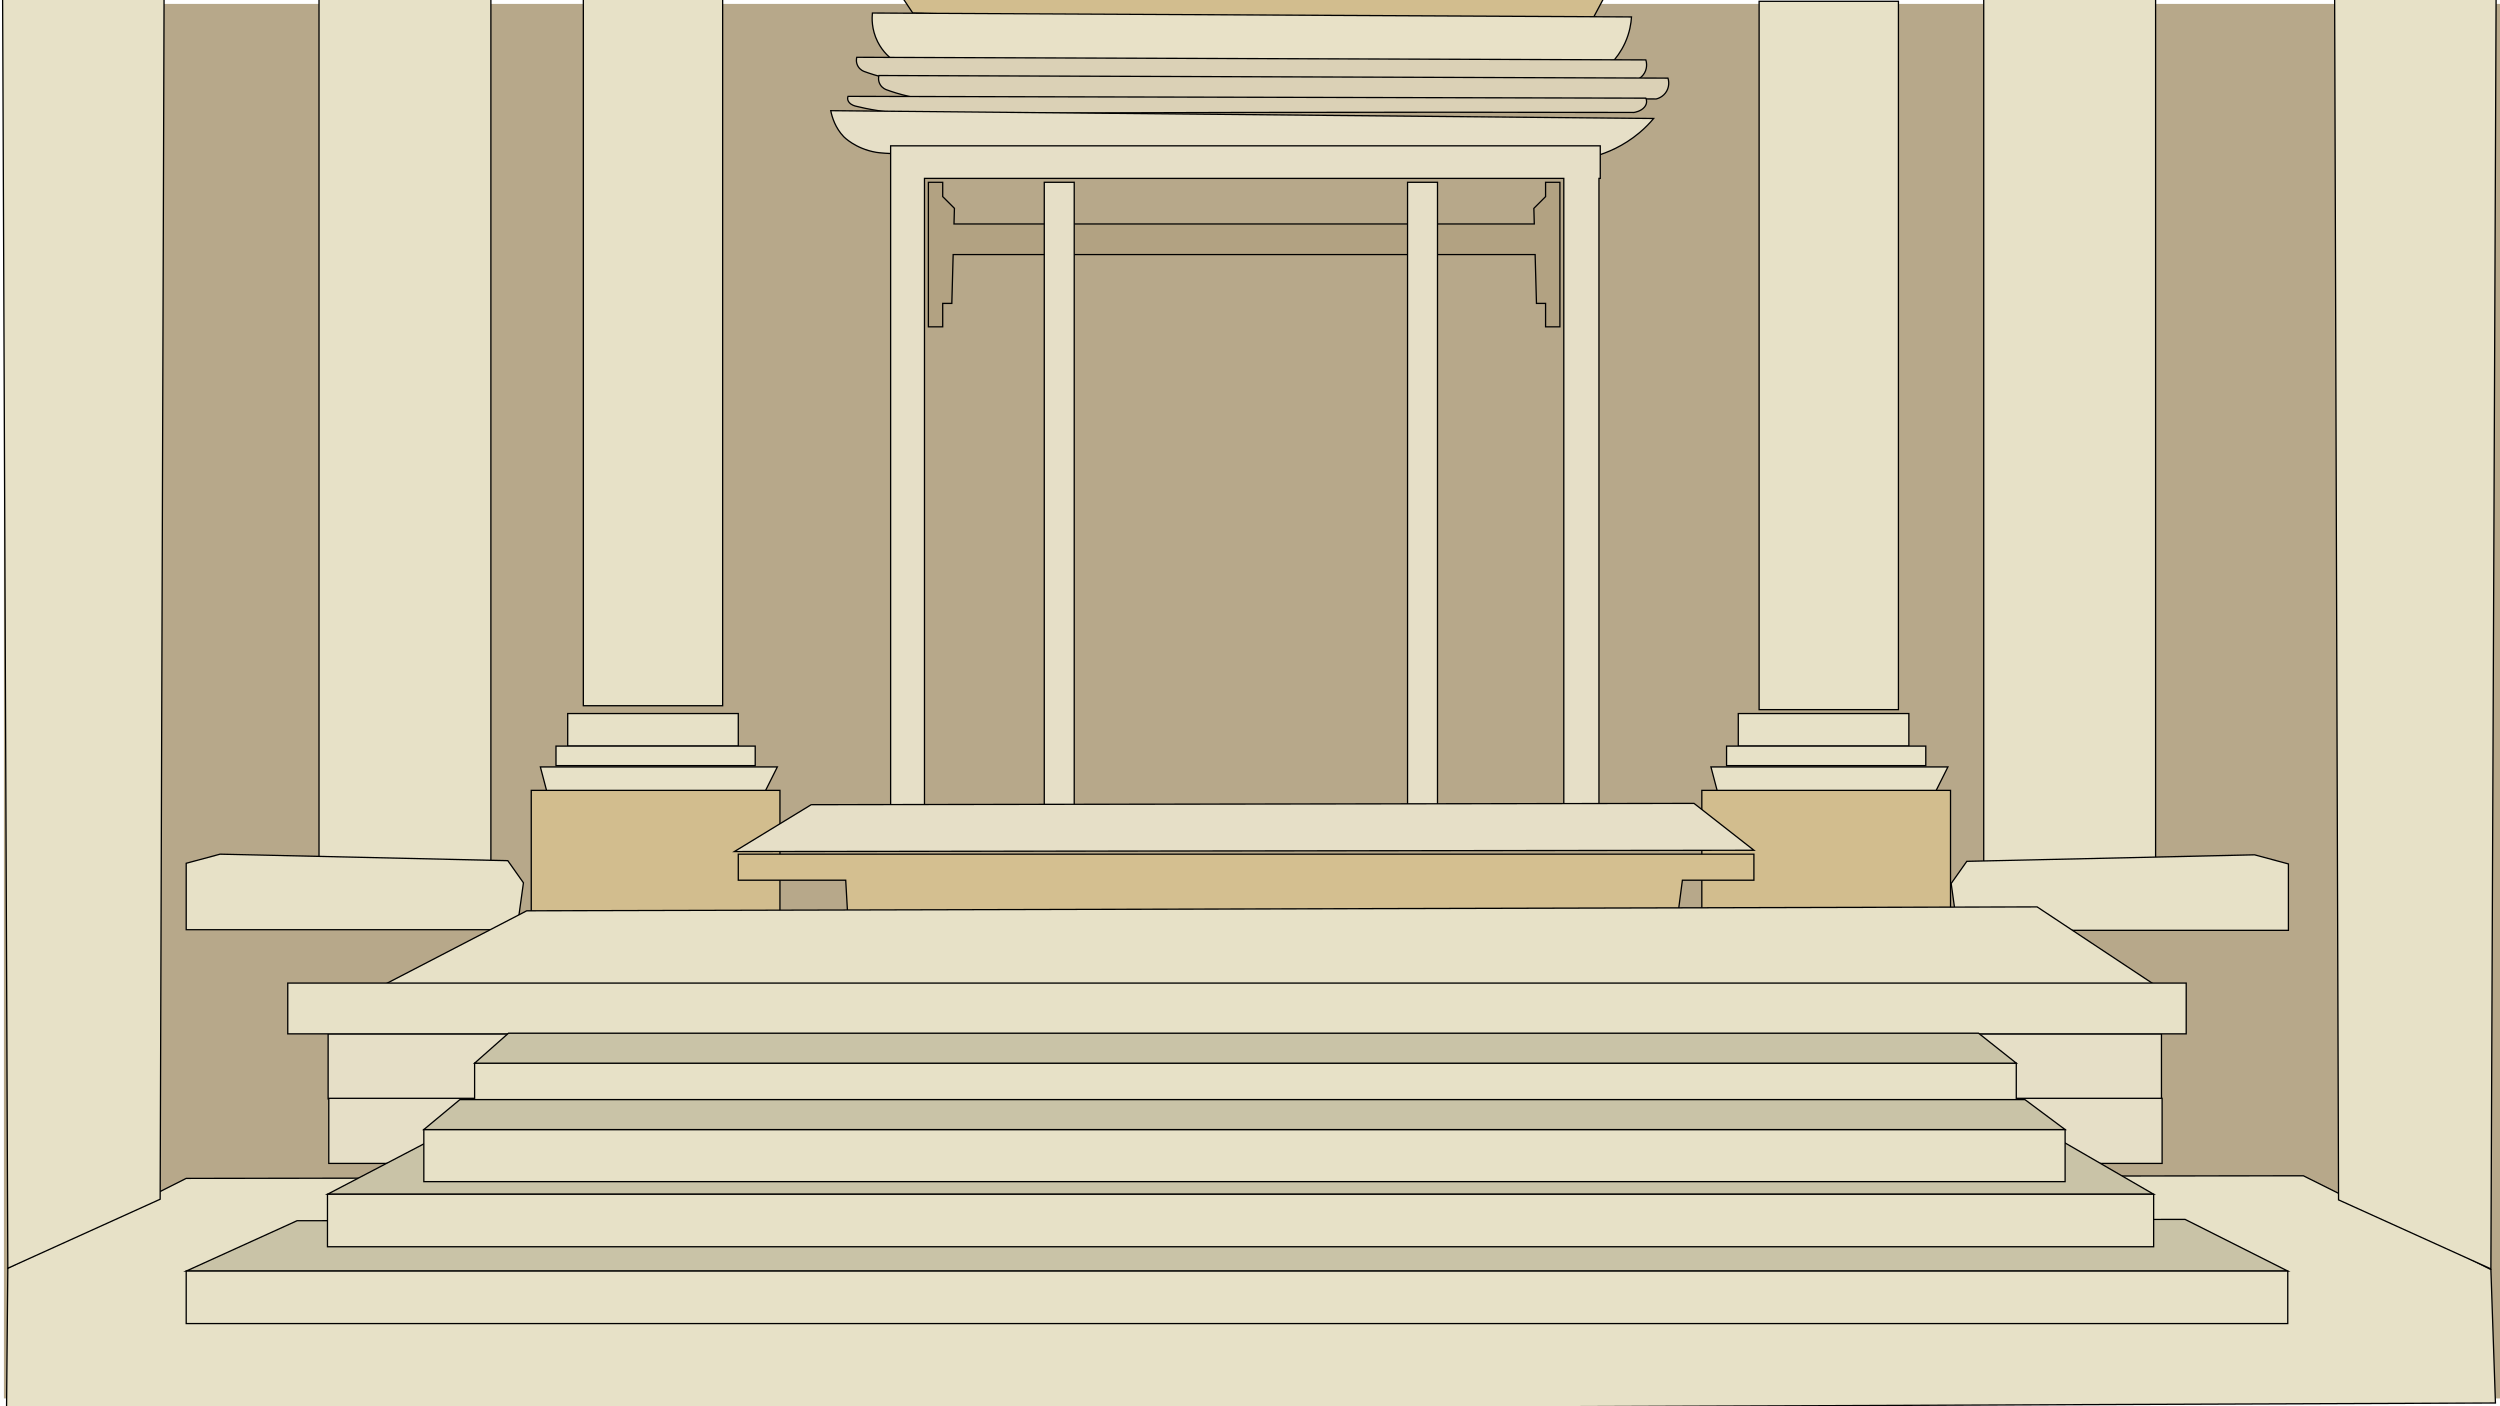 <?xml version="1.0" encoding="utf-8"?>
<!-- Generator: Adobe Illustrator 23.0.5, SVG Export Plug-In . SVG Version: 6.00 Build 0)  -->
<svg version="1.1" id="圖層_1" xmlns="http://www.w3.org/2000/svg" xmlns:xlink="http://www.w3.org/1999/xlink" x="0px" y="0px"
	 viewBox="0 0 1920 1080" style="enable-background:new 0 0 1920 1080;" xml:space="preserve">
<style type="text/css">
	.st0{fill:#B7A88A;}
	.st1{fill:#E7E1C7;stroke:#000000;stroke-miterlimit:10;}
	.st2{fill:#C9C3A7;stroke:#000000;stroke-miterlimit:10;}
	.st3{fill:#E6DFC7;stroke:#000000;stroke-miterlimit:10;}
	.st4{fill:#D2BD8E;stroke:#000000;stroke-miterlimit:10;}
	.st5{fill:#E8E1C7;stroke:#000000;stroke-miterlimit:10;}
	.st6{fill:#DBD1B6;stroke:#000000;stroke-miterlimit:10;}
	.st7{fill:#B2A282;stroke:#000000;stroke-miterlimit:10;}
	.st8{fill:#D4BF90;stroke:#000000;stroke-miterlimit:10;}
</style>
<rect x="3" y="3" class="st0" width="1920" height="1071"/>
<path class="st1" d="M1916.5,1077.5c-637.17,2.5-1274.33,5-1911.5,7.5c0.33-37,0.67-74,1-111c45.67-23,91.33-46,137-69
	c542-0.67,1084-1.33,1626-2c48,24,96,48,144,72C1914.17,1009.17,1915.33,1043.33,1916.5,1077.5z"/>
<path class="st2" d="M1757,976.18c-538,0-1076,0-1614,0c28.39-12.89,56.77-25.79,85.16-38.68c483.34-0.33,966.67-0.67,1450.01-1
	C1704.45,949.73,1730.72,962.96,1757,976.18z"/>
<rect x="143" y="976.18" class="st1" width="1614" height="40.32"/>
<rect x="252" y="794" class="st3" width="1408" height="50"/>
<rect x="252.5" y="843.5" class="st3" width="1408" height="50"/>
<path class="st2" d="M1654,917.18c-467.5,0-935,0-1402.5,0c24.67-12.89,49.33-25.79,74-38.68c420-0.33,840-0.67,1260-1
	C1608.33,890.73,1631.17,903.96,1654,917.18z"/>
<path class="st1" d="M123,921c-39,17.67-78,35.33-117,53C4.67,648.67,3.33,323.33,2-2c41.33,0,82.67,0,124,0
	C125,305.67,124,613.33,123,921z"/>
<path class="st1" d="M1796,921.5c39,17.67,78,35.33,117,53c1.33-325.33,2.67-650.67,4-976c-41.33,0-82.67,0-124,0
	C1794,306.17,1795,613.83,1796,921.5z"/>
<rect x="245" y="-2" class="st1" width="132" height="665"/>
<path class="st1" d="M397,714H143c0-17,0-34,0-51c8.67-2.33,17.33-4.67,26-7c73.67,1.67,147.33,3.33,221,5c4,5.67,8,11.33,12,17
	C400.33,690,398.67,702,397,714z"/>
<rect x="1523.5" y="-1.5" transform="matrix(-1 -4.489621e-11 4.489621e-11 -1 3179 662)" class="st1" width="132" height="665"/>
<path class="st1" d="M1503.5,714.5h254c0-17,0-34,0-51c-8.67-2.33-17.33-4.67-26-7c-73.67,1.67-147.33,3.33-221,5
	c-4,5.67-8,11.33-12,17C1500.17,690.5,1501.83,702.5,1503.5,714.5z"/>
<rect x="448" y="-2" class="st1" width="107" height="544"/>
<rect x="436" y="548" class="st1" width="131" height="25"/>
<rect x="427" y="573" class="st1" width="153" height="15"/>
<path class="st1" d="M587,609c-55.67-0.33-111.33-0.67-167-1c-1.67-6.33-3.33-12.67-5-19c60.67,0,121.33,0,182,0
	C593.67,595.67,590.33,602.33,587,609z"/>
<rect x="408" y="607" class="st4" width="191" height="98"/>
<rect x="1351" y="1" class="st1" width="107" height="544"/>
<rect x="1335" y="548" class="st1" width="131" height="25"/>
<rect x="1326" y="573" class="st1" width="153" height="15"/>
<path class="st1" d="M1486,609c-55.67-0.33-111.33-0.67-167-1c-1.67-6.33-3.33-12.67-5-19c60.67,0,121.33,0,182,0
	C1492.67,595.67,1489.33,602.33,1486,609z"/>
<rect x="1307" y="607" class="st4" width="191" height="98"/>
<path class="st4" d="M1224,13c-85.6,1.81-173.3,2.53-263,2c-88.67-0.52-175.37-2.24-260-5c-2.67-4-5.33-8-8-12
	c179.67,0,359.33,0,539,0C1229.33,3,1226.67,8,1224,13z"/>
<path class="st5" d="M1238,48c-93.67,2.22-187.33,3.22-281,3c-90-0.21-180-1.54-270-4c-3.02-2.1-8.9-6.8-13-15
	c-4.76-9.54-4.37-18.34-4-22c194.33,1,388.67,2,583,3c-0.29,4.68-1.33,11.95-5,20C1244.87,39.85,1240.96,44.81,1238,48z"/>
<path class="st6" d="M1255,62c-99-0.33-198-0.33-297,0c-61,0.21-122,0.54-183,1c-21.85-0.32-38.82-0.18-50,0
	c-15.49,0.25-27.63,0.69-44-3c-7.27-1.64-13.12-3.58-17-5c-0.7-0.23-3.33-1.2-5-4c-1.9-3.19-1.16-6.39-1-7c202,0.67,404,1.33,606,2
	c0.24,0.73,1.65,5.32-1,10C1260.37,60.65,1255.75,61.82,1255,62z"/>
<path class="st6" d="M1272,76c-99-0.33-198-0.33-297,0c-61,0.21-122,0.54-183,1c-21.85-0.32-38.82-0.18-50,0
	c-15.49,0.25-27.63,0.69-44-3c-7.27-1.64-13.12-3.58-17-5c-0.7-0.23-3.33-1.2-5-4c-1.9-3.19-1.16-6.39-1-7c202,0.67,404,1.33,606,2
	c0.24,0.73,1.65,5.32-1,10C1277.37,74.65,1272.75,75.82,1272,76z"/>
<path class="st6" d="M1254.89,86.36c-100.1-0.23-200.2-0.23-300.29,0c-61.68,0.14-123.36,0.37-185.03,0.69
	c-22.1-0.22-39.25-0.12-50.55,0c-15.67,0.17-27.94,0.47-44.49-2.06c-7.35-1.12-13.27-2.46-17.19-3.43
	c-0.71-0.16-3.37-0.82-5.06-2.75c-1.92-2.19-1.17-4.39-1.01-4.81c204.24,0.46,408.48,0.92,612.71,1.37c0.24,0.5,1.67,3.65-1.01,6.87
	C1260.32,85.44,1255.66,86.24,1254.89,86.36z"/>
<path class="st3" d="M1225,120c-305.8,1.75-530.21,0.69-552-3c-16.13-2.73-25-12-25-12c-6.42-6.71-8.9-14.69-10-20
	c210.67,2,421.33,4,632,6c-2.98,3.55-6.61,7.31-11,11C1246.7,112.34,1233.96,117.4,1225,120z"/>
<path class="st7" d="M1187,140v11c-3,3-6,6-9,9c0.11,4,0.22,8,0.33,12H732.67c0.11-4,0.22-8,0.33-12c-3-3-6-6-9-9v-11h-11v111h11
	v-18h7c0.34-12.5,0.68-25,1.03-37.5h446.95c0.34,12.5,0.68,25,1.03,37.5h7v18h11V140H1187z"/>
<rect x="802" y="140" class="st3" width="23" height="480"/>
<rect x="1081" y="140" class="st3" width="23" height="480"/>
<polygon class="st3" points="1229,112 684,112 684,128 684,137 684,621 710,621 710,137 1201,137 1201,620 1228,620 1228,137 
	1229,137 "/>
<path class="st3" d="M1347,653c-261,0.33-522,0.67-783,1c19.67-12,39.33-24,59-36c226-0.33,452-0.67,678-1
	C1316.33,629,1331.67,641,1347,653z"/>
<path class="st8" d="M1347,656H567v20h82.51c1.5,26.33,2.99,52.67,4.49,79c209.33-0.67,418.67-1.33,628-2
	c3.36-25.67,6.72-51.33,10.08-77H1347V656z"/>
<path class="st1" d="M1653.5,755.5c-452.33,0-904.67,0-1357,0c36-18.67,72-37.33,108-56c386.67-1,773.33-2,1160-3
	C1594.17,716.17,1623.83,735.83,1653.5,755.5z"/>
<rect x="221" y="755" class="st1" width="1458" height="39"/>
<g>
	<rect x="364.5" y="816.5" class="st1" width="1184" height="40"/>
	<path class="st2" d="M1548.5,816.5c-394.67,0-789.33,0-1184,0c8.67-7.67,17.33-15.33,26-23c376.33,0,752.67,0,1129,0
		C1529.17,801.17,1538.83,808.83,1548.5,816.5z"/>
</g>
<g>
	<rect x="325.5" y="867.5" class="st1" width="1260.5" height="40"/>
	<path class="st2" d="M1586,867.5c-420.17,0-840.33,0-1260.5,0c9.23-7.67,18.45-15.33,27.68-23c400.65,0,801.3,0,1201.95,0
		C1565.42,852.17,1575.71,859.83,1586,867.5z"/>
</g>
<rect x="251.5" y="917.18" class="st1" width="1402.5" height="40.32"/>
</svg>
